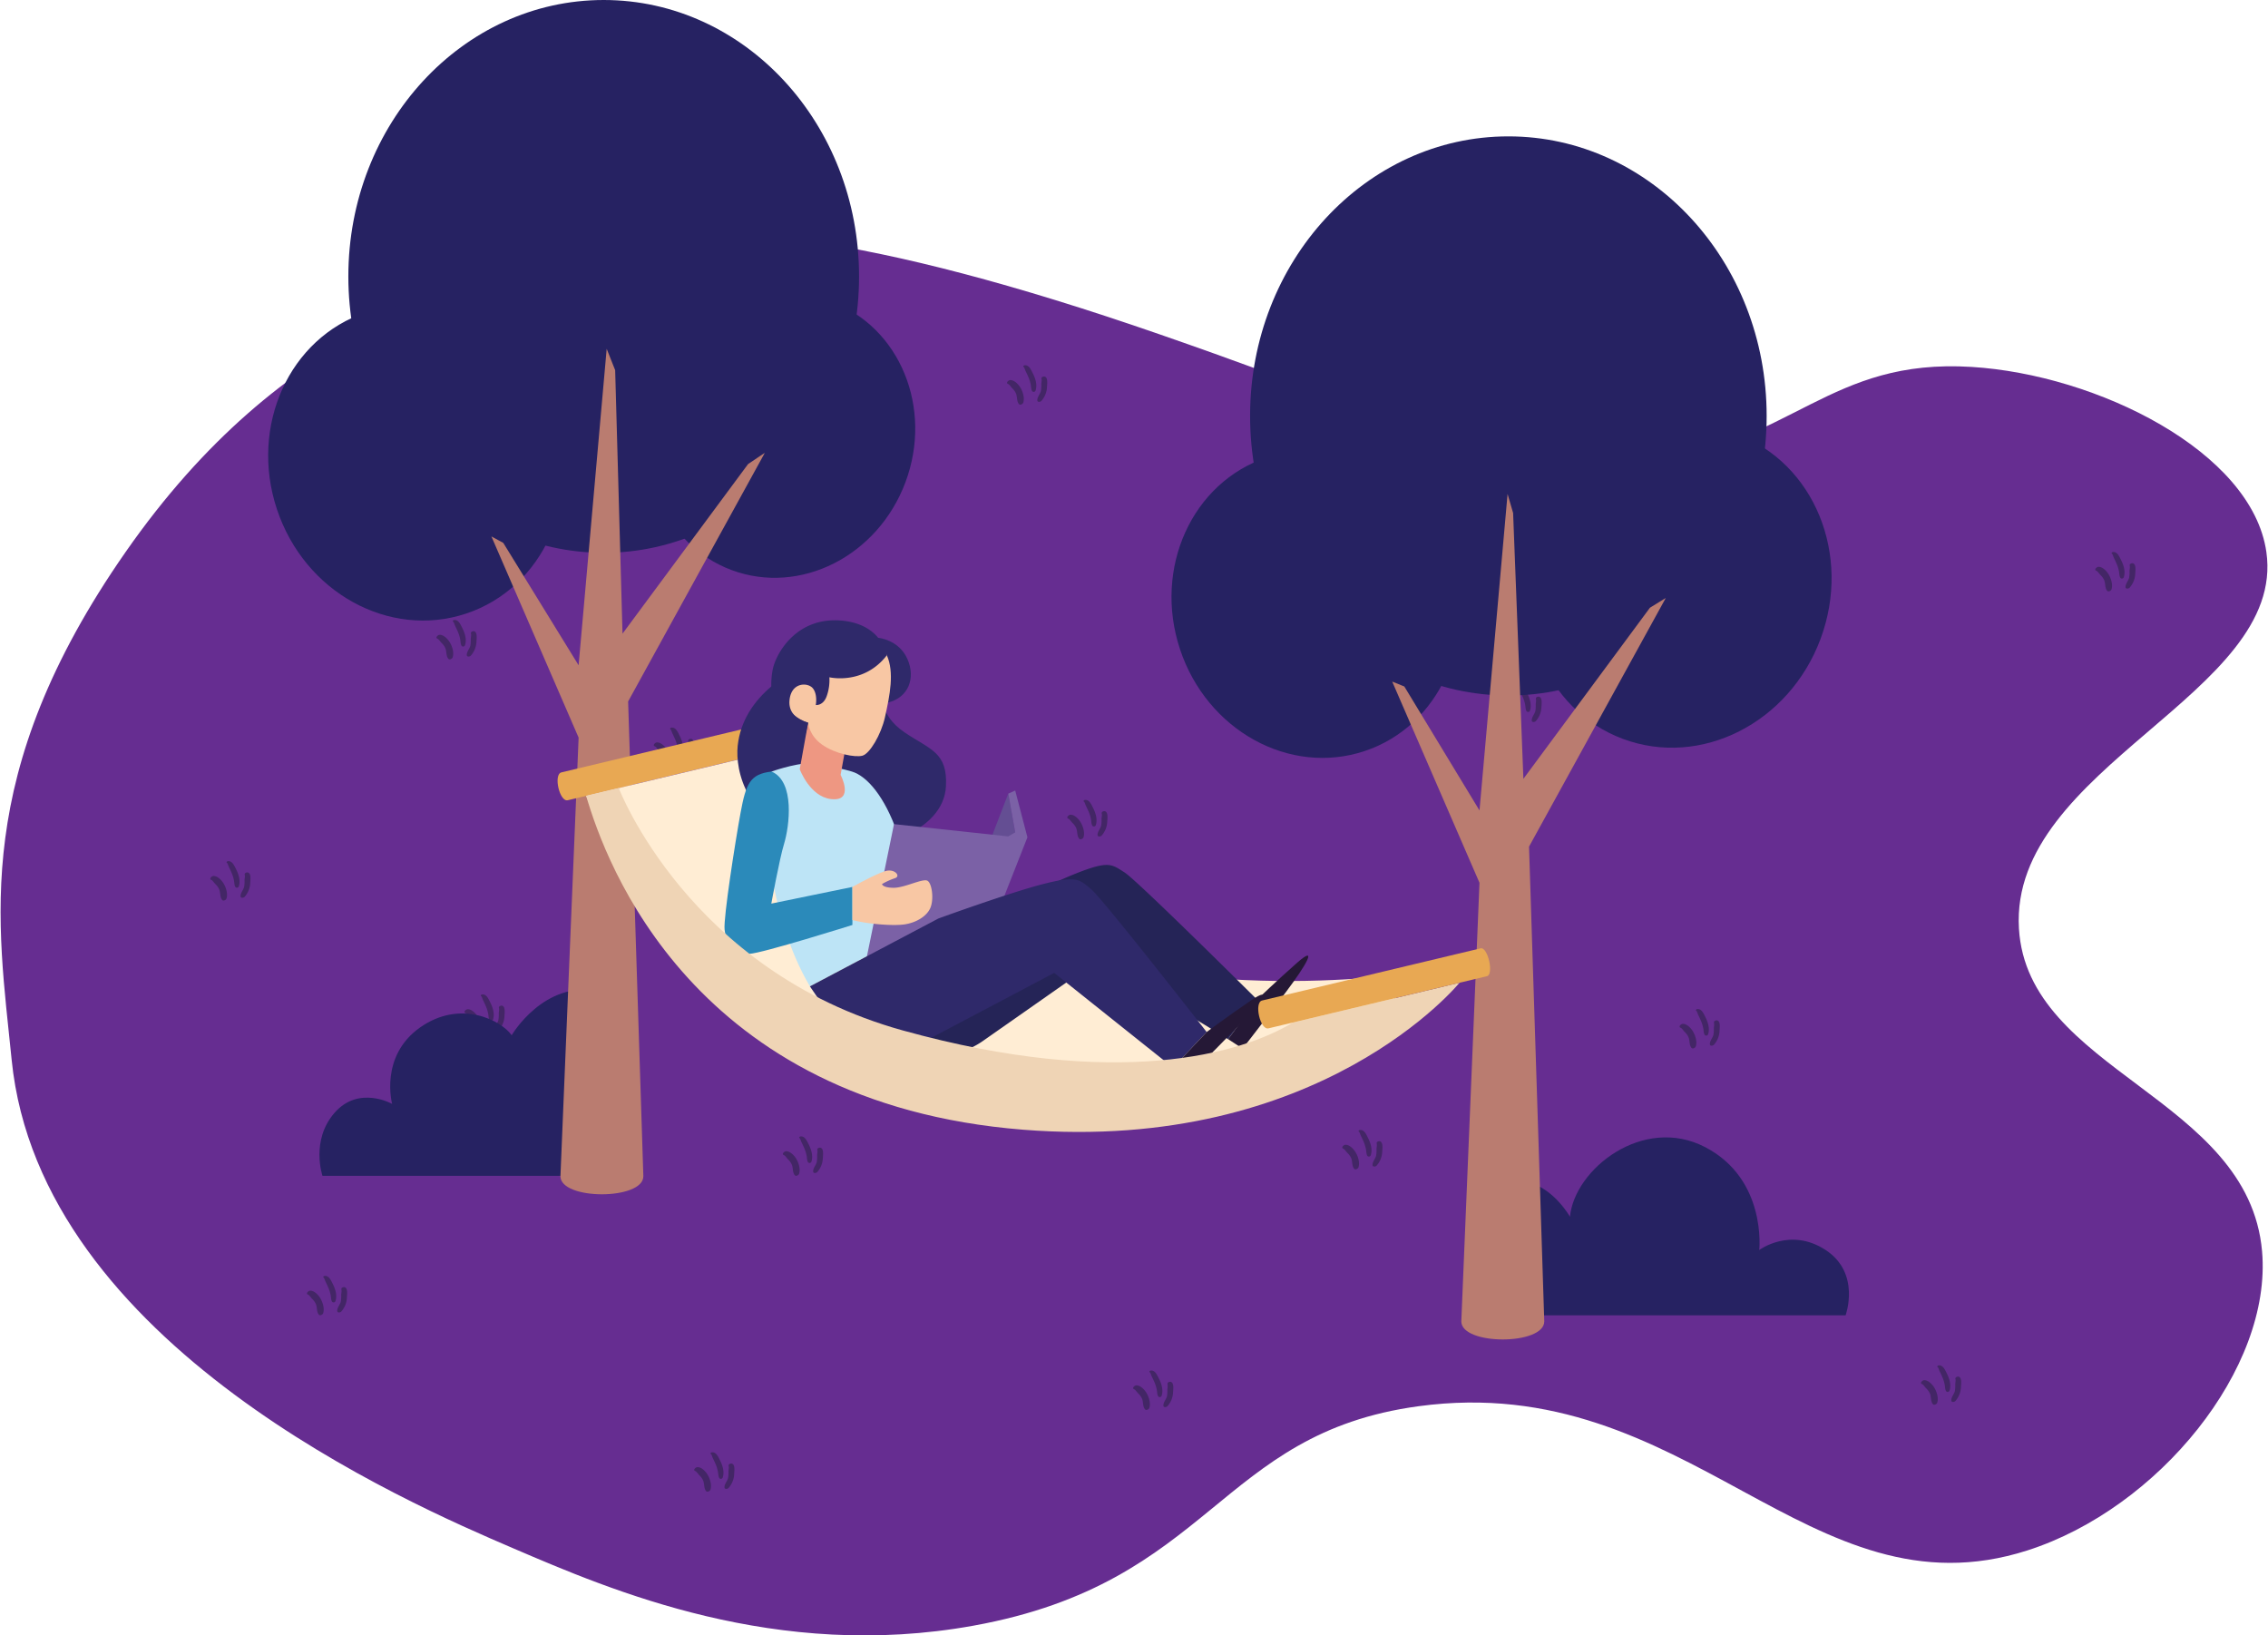<svg xmlns="http://www.w3.org/2000/svg" viewBox="0 0 1498 1080"><g id="_2" data-name="2"><path d="M338.79,1022.42c-68.33-29.33-312.26-134-331.1-322.57-9-90.43-27.34-188.18,75.31-335.36C187.4,214.8,307.07,186.68,404.15,161.28,466.93,144.86,570.49,153,766.51,221c201.78,70,234.46,99.19,316.89,86.68,101.91-15.47,124.92-71.16,218.84-65.37,82.85,5.11,185.17,55.86,194.68,122.21,13.45,93.82-169.74,141.75-163.42,248.68,5.58,94.43,151.65,111.24,160.58,213.15,6.77,77.35-68.43,169.77-154.89,197.52-144.7,46.45-223.68-119.39-402.15-95.21-132.92,18-136.16,116.38-294.15,144.95C512.79,1097.11,404.12,1050.47,338.79,1022.42Z" style="fill:#662d91"/><path d="M147.62,583.35c-1.31-2.12-4.08-5.07-6.81-4.82-1,.09-2.94,1.89-1.26,2.55.95.37,1.94,2.06,2.7,2.77a10.76,10.76,0,0,1,2.36,3.15c1.19,2.3.45,5.38,2.16,7.37.75.87,2.5,0,2.8-.91C150.65,590.34,149.29,586.06,147.62,583.35Z" style="fill:#432666"/><path d="M155.77,573.7c-1.11-2.18-2.44-5.37-5.36-4.94-.52.08-1.13.76-.47,1.15.44.26.91,2,1.18,2.54.72,1.49,1.47,3,2.1,4.57a23.81,23.81,0,0,1,1.31,4.44c.29,1.44.18,3,.9,4.28a1.33,1.33,0,0,0,2.23-.21C159.05,581.62,157.58,577.24,155.77,573.7Z" style="fill:#432666"/><path d="M164.08,576.31c-.93-.49-2.82.16-2.44,1.45.29,1-.09,2.39-.13,3.4a21.52,21.52,0,0,1-.26,4.54c-.54,2.13-2.49,4-2.36,6.26.08,1.36,2.13,1,2.72.27a14.7,14.7,0,0,0,3.66-8.92C165.3,581.63,166.06,577.35,164.08,576.31Z" style="fill:#432666"/><path d="M297,424.07c-1.31-2.12-4.08-5.07-6.81-4.82-1,.09-2.94,1.9-1.26,2.56.95.37,1.94,2.06,2.7,2.77a10.72,10.72,0,0,1,2.36,3.14c1.18,2.31.44,5.38,2.16,7.37.75.87,2.5,0,2.8-.91C300.07,431.07,298.71,426.78,297,424.07Z" style="fill:#432666"/><path d="M305.19,414.42c-1.11-2.18-2.44-5.36-5.36-4.93-.52.07-1.13.75-.47,1.14.44.26.91,2,1.18,2.54.72,1.5,1.47,3,2.1,4.58a24.25,24.25,0,0,1,1.31,4.43c.29,1.45.18,3,.9,4.29a1.33,1.33,0,0,0,2.23-.22C308.47,422.35,307,418,305.19,414.42Z" style="fill:#432666"/><path d="M313.5,417c-.93-.49-2.82.16-2.44,1.46.29,1-.09,2.38-.13,3.39a22.35,22.35,0,0,1-.26,4.55c-.54,2.13-2.49,4-2.36,6.26.08,1.36,2.13,1,2.72.26a14.67,14.67,0,0,0,3.66-8.92C314.72,422.35,315.48,418.08,313.5,417Z" style="fill:#432666"/><path d="M315.52,671.33c-1.31-2.12-4.09-5.07-6.82-4.82-1,.09-2.94,1.9-1.26,2.55.95.38,1.94,2.06,2.71,2.78A10.68,10.68,0,0,1,312.5,675c1.19,2.31.45,5.38,2.16,7.37.75.87,2.5,0,2.8-.91C318.54,678.33,317.19,674,315.52,671.33Z" style="fill:#432666"/><path d="M323.66,661.68c-1.11-2.18-2.44-5.37-5.36-4.93-.51.07-1.13.75-.47,1.14.44.26.91,2,1.18,2.54.72,1.5,1.47,3,2.1,4.57a24.62,24.62,0,0,1,1.32,4.44c.28,1.44.17,3,.89,4.28a1.34,1.34,0,0,0,2.24-.21C326.94,669.61,325.47,665.23,323.66,661.68Z" style="fill:#432666"/><path d="M332,664.29c-.92-.49-2.82.16-2.44,1.46.29,1-.09,2.38-.13,3.39a21.65,21.65,0,0,1-.26,4.55c-.53,2.12-2.49,4-2.35,6.26.08,1.36,2.12,1,2.72.26a14.74,14.74,0,0,0,3.65-8.92C333.19,669.61,334,665.33,332,664.29Z" style="fill:#432666"/><path d="M440.57,495.13c-1.31-2.13-4.09-5.08-6.82-4.83-1,.09-2.94,1.9-1.26,2.56.95.37,1.94,2.06,2.71,2.77a10.68,10.68,0,0,1,2.35,3.14c1.19,2.31.45,5.38,2.16,7.37.75.87,2.5,0,2.8-.91C443.59,502.12,442.24,497.83,440.57,495.13Z" style="fill:#432666"/><path d="M448.71,485.47c-1.11-2.18-2.44-5.36-5.36-4.93-.51.07-1.13.75-.47,1.14.44.26.91,2,1.18,2.55.72,1.49,1.47,3,2.1,4.57a24.28,24.28,0,0,1,1.32,4.43c.28,1.45.17,3,.89,4.29a1.34,1.34,0,0,0,2.24-.22C452,493.4,450.52,489,448.71,485.47Z" style="fill:#432666"/><path d="M457,488.08c-.92-.49-2.82.17-2.44,1.46.29,1-.09,2.38-.13,3.39a21.62,21.62,0,0,1-.26,4.55c-.53,2.13-2.49,4-2.35,6.26.08,1.36,2.12,1,2.72.26a14.72,14.72,0,0,0,3.65-8.92C458.24,493.4,459,489.13,457,488.08Z" style="fill:#432666"/><path d="M525.83,765.12c-1.31-2.12-4.09-5.07-6.81-4.82-1,.09-2.95,1.89-1.27,2.55,1,.37,1.94,2.06,2.71,2.77a10.94,10.94,0,0,1,2.36,3.15c1.18,2.3.44,5.38,2.15,7.37.75.87,2.5,0,2.8-.91C528.85,772.11,527.5,767.83,525.83,765.12Z" style="fill:#432666"/><path d="M534,755.47c-1.12-2.18-2.44-5.37-5.37-4.94-.51.08-1.13.76-.47,1.15.44.26.91,2,1.18,2.54.72,1.49,1.47,3,2.1,4.57a24.62,24.62,0,0,1,1.32,4.44c.28,1.44.17,3,.9,4.28a1.33,1.33,0,0,0,2.23-.21C537.25,763.39,535.79,759,534,755.47Z" style="fill:#432666"/><path d="M542.28,758.08c-.92-.49-2.82.16-2.44,1.45.29,1-.09,2.39-.13,3.4a21.52,21.52,0,0,1-.26,4.54c-.53,2.13-2.49,4-2.35,6.26.08,1.36,2.12,1,2.72.27a14.74,14.74,0,0,0,3.65-8.92C543.5,763.4,544.27,759.12,542.28,758.08Z" style="fill:#432666"/><path d="M895.29,760.86c-1.31-2.13-4.08-5.07-6.81-4.83-1,.09-2.94,1.9-1.26,2.56.95.37,1.94,2.06,2.7,2.77a10.72,10.72,0,0,1,2.36,3.14c1.18,2.31.44,5.38,2.16,7.37.75.87,2.5,0,2.8-.91C898.32,767.85,897,763.57,895.29,760.86Z" style="fill:#432666"/><path d="M903.44,751.21c-1.11-2.18-2.44-5.37-5.36-4.94-.52.08-1.13.75-.47,1.14.44.26.91,2,1.18,2.55.72,1.49,1.47,3,2.1,4.57A24.25,24.25,0,0,1,902.2,759c.29,1.45.18,3,.9,4.29a1.33,1.33,0,0,0,2.23-.21C906.72,759.13,905.25,754.75,903.44,751.21Z" style="fill:#432666"/><path d="M911.75,753.81c-.93-.49-2.82.17-2.44,1.46.29,1-.09,2.38-.13,3.39a22.26,22.26,0,0,1-.26,4.55c-.54,2.13-2.49,4-2.36,6.26.08,1.36,2.13,1,2.72.27a14.72,14.72,0,0,0,3.66-8.92C913,759.13,913.73,754.86,911.75,753.81Z" style="fill:#432666"/><path d="M211.48,857.21c-1.31-2.12-4.09-5.07-6.81-4.82-1,.09-2.94,1.9-1.27,2.56,1,.37,1.94,2.06,2.71,2.77a10.89,10.89,0,0,1,2.36,3.14c1.18,2.31.44,5.38,2.15,7.37.75.87,2.5,0,2.8-.91C214.5,864.21,213.15,859.92,211.48,857.21Z" style="fill:#432666"/><path d="M219.63,847.56c-1.12-2.18-2.44-5.36-5.36-4.93-.52.07-1.13.75-.48,1.14.44.26.91,2,1.18,2.54.72,1.5,1.48,3,2.1,4.58a23.51,23.51,0,0,1,1.32,4.43c.29,1.45.18,3,.9,4.29a1.33,1.33,0,0,0,2.23-.22C222.91,855.49,221.44,851.11,219.63,847.56Z" style="fill:#432666"/><path d="M227.94,850.17c-.93-.49-2.82.16-2.44,1.46.28,1-.1,2.38-.14,3.39a22.34,22.34,0,0,1-.25,4.55c-.54,2.13-2.5,4-2.36,6.26.08,1.36,2.12,1,2.72.26a14.66,14.66,0,0,0,3.65-8.92C229.15,855.49,229.92,851.22,227.94,850.17Z" style="fill:#432666"/><path d="M467.26,973.74c-1.31-2.13-4.08-5.07-6.81-4.82-1,.08-2.94,1.89-1.26,2.55.95.37,1.94,2.06,2.7,2.77a10.85,10.85,0,0,1,2.36,3.14c1.18,2.31.44,5.38,2.16,7.37.75.87,2.5,0,2.8-.91C470.29,980.73,468.93,976.45,467.26,973.74Z" style="fill:#432666"/><path d="M475.41,964.09c-1.11-2.18-2.44-5.37-5.36-4.94-.52.08-1.13.75-.47,1.14.44.26.91,2,1.18,2.55.72,1.49,1.47,3,2.1,4.57a24.48,24.48,0,0,1,1.31,4.43c.29,1.45.18,3,.9,4.29a1.33,1.33,0,0,0,2.23-.21C478.69,972,477.22,967.63,475.41,964.09Z" style="fill:#432666"/><path d="M483.72,966.69c-.93-.48-2.82.17-2.44,1.46.29,1-.09,2.38-.13,3.4a22.21,22.21,0,0,1-.26,4.54c-.54,2.13-2.49,4-2.36,6.26.08,1.36,2.13,1,2.72.27a14.7,14.7,0,0,0,3.66-8.92C484.94,972,485.7,967.74,483.72,966.69Z" style="fill:#432666"/><path d="M757.15,919.74c-1.31-2.12-4.09-5.07-6.81-4.82-1,.09-2.94,1.89-1.26,2.55.95.37,1.94,2.06,2.7,2.77a10.85,10.85,0,0,1,2.36,3.14c1.18,2.31.44,5.39,2.16,7.38.74.87,2.49,0,2.8-.91C760.18,926.73,758.82,922.45,757.15,919.74Z" style="fill:#432666"/><path d="M765.3,910.09c-1.11-2.18-2.44-5.37-5.36-4.94-.52.08-1.13.76-.47,1.15.44.26.91,2,1.17,2.54.73,1.49,1.48,3,2.11,4.57a24.59,24.59,0,0,1,1.31,4.44c.29,1.44.18,3,.9,4.28a1.33,1.33,0,0,0,2.23-.21C768.58,918,767.11,913.63,765.3,910.09Z" style="fill:#432666"/><path d="M773.61,912.69c-.93-.48-2.82.17-2.44,1.46a11.83,11.83,0,0,1-.14,3.4,21.52,21.52,0,0,1-.25,4.54c-.54,2.13-2.49,4-2.36,6.26.08,1.36,2.12,1,2.72.27a14.75,14.75,0,0,0,3.66-8.92C774.83,918,775.59,913.74,773.61,912.69Z" style="fill:#432666"/><path d="M1118.09,681c-1.31-2.13-4.09-5.07-6.81-4.82-1,.08-2.94,1.89-1.27,2.55,1,.37,2,2.06,2.71,2.77a10.89,10.89,0,0,1,2.36,3.14c1.18,2.31.44,5.38,2.15,7.37.75.87,2.5,0,2.81-.91C1121.12,688,1119.76,683.72,1118.09,681Z" style="fill:#432666"/><path d="M1126.24,671.36c-1.11-2.18-2.44-5.37-5.36-4.94-.52.08-1.13.75-.47,1.14.44.26.91,2,1.17,2.55.73,1.49,1.48,3,2.11,4.57a24.25,24.25,0,0,1,1.31,4.43c.29,1.45.18,3,.9,4.29a1.33,1.33,0,0,0,2.23-.21C1129.52,679.28,1128.05,674.9,1126.24,671.36Z" style="fill:#432666"/><path d="M1134.55,674c-.93-.48-2.82.17-2.44,1.46a11.76,11.76,0,0,1-.14,3.39,21.58,21.58,0,0,1-.25,4.55c-.54,2.13-2.49,4-2.36,6.26.08,1.36,2.12,1,2.72.27a14.78,14.78,0,0,0,3.66-8.92C1135.76,679.29,1136.53,675,1134.55,674Z" style="fill:#432666"/><path d="M1277.55,916.32c-1.31-2.12-4.09-5.07-6.81-4.82-1,.09-2.94,1.9-1.27,2.55,1,.38,1.94,2.07,2.71,2.78a10.89,10.89,0,0,1,2.36,3.14c1.18,2.31.44,5.38,2.15,7.37.75.87,2.5,0,2.8-.91C1280.57,923.32,1279.22,919,1277.55,916.32Z" style="fill:#432666"/><path d="M1285.7,906.67c-1.12-2.18-2.44-5.36-5.37-4.93-.51.07-1.13.75-.47,1.14.44.26.91,2,1.18,2.54.72,1.5,1.47,3,2.1,4.57a24.62,24.62,0,0,1,1.32,4.44c.29,1.44.18,3,.9,4.28a1.33,1.33,0,0,0,2.23-.21C1289,914.6,1287.51,910.22,1285.7,906.67Z" style="fill:#432666"/><path d="M1294,909.28c-.92-.49-2.82.16-2.44,1.46.29,1-.09,2.38-.13,3.39a22.34,22.34,0,0,1-.25,4.55c-.54,2.12-2.5,4-2.36,6.26.08,1.36,2.12,1,2.72.26a14.74,14.74,0,0,0,3.65-8.92C1295.22,914.6,1296,910.32,1294,909.28Z" style="fill:#432666"/><path d="M1392.65,379.18c-1.31-2.13-4.09-5.08-6.81-4.83-1,.09-2.94,1.9-1.27,2.56,1,.37,2,2.06,2.71,2.77a10.89,10.89,0,0,1,2.36,3.14c1.18,2.31.44,5.38,2.15,7.37.75.87,2.5,0,2.81-.91C1395.68,386.17,1394.32,381.88,1392.65,379.18Z" style="fill:#432666"/><path d="M1400.8,369.53c-1.11-2.19-2.44-5.37-5.36-4.94-.52.08-1.13.75-.47,1.14.44.26.91,2,1.17,2.55.73,1.49,1.48,3,2.11,4.57a24.25,24.25,0,0,1,1.31,4.43c.29,1.45.18,3,.9,4.29a1.33,1.33,0,0,0,2.23-.21C1404.08,377.45,1402.61,373.07,1400.8,369.53Z" style="fill:#432666"/><path d="M1409.11,372.13c-.93-.49-2.82.17-2.44,1.46.28,1-.1,2.38-.14,3.39a22.3,22.3,0,0,1-.25,4.55c-.54,2.13-2.49,4-2.36,6.26.08,1.36,2.12,1,2.72.27a14.78,14.78,0,0,0,3.66-8.93C1410.32,377.45,1411.09,373.18,1409.11,372.13Z" style="fill:#432666"/><path d="M1000.45,467.28c-1.31-2.12-4.09-5.07-6.81-4.82-1,.09-2.94,1.89-1.27,2.55,1,.37,1.94,2.06,2.71,2.77a10.94,10.94,0,0,1,2.36,3.15c1.18,2.3.44,5.38,2.15,7.37.75.87,2.5,0,2.8-.91C1003.47,474.27,1002.12,470,1000.45,467.28Z" style="fill:#432666"/><path d="M1008.6,457.63c-1.12-2.18-2.44-5.37-5.36-4.94-.52.08-1.13.76-.48,1.15.44.26.91,2,1.18,2.54.72,1.49,1.48,3,2.1,4.57a23.84,23.84,0,0,1,1.32,4.44c.29,1.44.18,3,.9,4.28a1.33,1.33,0,0,0,2.23-.21C1011.88,465.55,1010.41,461.17,1008.6,457.63Z" style="fill:#432666"/><path d="M1016.9,460.24c-.92-.49-2.82.16-2.43,1.45.28,1-.1,2.39-.14,3.4a22.2,22.2,0,0,1-.25,4.54c-.54,2.13-2.5,4-2.36,6.26.08,1.36,2.12,1,2.72.27a14.68,14.68,0,0,0,3.65-8.92C1018.12,465.56,1018.89,461.28,1016.9,460.24Z" style="fill:#432666"/><path d="M673.89,255.85c-1.31-2.12-4.09-5.07-6.82-4.82-1,.09-2.94,1.89-1.26,2.55,1,.37,1.94,2.06,2.7,2.77a10.59,10.59,0,0,1,2.36,3.15c1.19,2.3.45,5.38,2.16,7.37.75.87,2.5,0,2.8-.91C676.91,262.84,675.56,258.56,673.89,255.85Z" style="fill:#432666"/><path d="M682,246.2c-1.11-2.18-2.44-5.37-5.36-4.94-.51.08-1.13.76-.47,1.15.44.26.91,2,1.18,2.54.72,1.49,1.47,3,2.1,4.57A24.62,24.62,0,0,1,680.8,254c.28,1.44.17,3,.89,4.28a1.34,1.34,0,0,0,2.24-.21C685.31,254.12,683.84,249.74,682,246.2Z" style="fill:#432666"/><path d="M690.34,248.81c-.92-.49-2.82.16-2.44,1.45.29,1-.09,2.39-.13,3.4a21.52,21.52,0,0,1-.26,4.54c-.54,2.13-2.49,4-2.36,6.26.09,1.36,2.13,1,2.73.27a14.74,14.74,0,0,0,3.65-8.92C691.56,254.13,692.33,249.85,690.34,248.81Z" style="fill:#432666"/><path d="M713.67,542.9c-1.3-2.13-4.08-5.08-6.81-4.83-1,.09-2.94,1.9-1.26,2.56.95.37,1.94,2.06,2.7,2.77a10.72,10.72,0,0,1,2.36,3.14c1.19,2.31.45,5.38,2.16,7.37.75.87,2.5,0,2.8-.91C716.7,549.89,715.34,545.6,713.67,542.9Z" style="fill:#432666"/><path d="M721.82,533.25c-1.11-2.19-2.44-5.37-5.36-4.94-.52.08-1.13.75-.47,1.14.44.26.91,2,1.18,2.55.72,1.49,1.47,3,2.1,4.57a23.49,23.49,0,0,1,1.31,4.43c.29,1.45.18,3,.9,4.29a1.33,1.33,0,0,0,2.23-.22C725.1,541.17,723.63,536.79,721.82,533.25Z" style="fill:#432666"/><path d="M730.13,535.85c-.93-.49-2.82.17-2.44,1.46.29,1-.09,2.38-.13,3.39a21.62,21.62,0,0,1-.26,4.55c-.54,2.13-2.49,4-2.36,6.26.09,1.36,2.13,1,2.72.27a14.72,14.72,0,0,0,3.66-8.93C731.35,541.17,732.12,536.9,730.13,535.85Z" style="fill:#432666"/><path d="M1009.88,868.65H1219s10.23-27.78-13.16-43.13-43.87,0-43.87,0,5.12-46.79-35.82-68-86.27,14.62-89.19,46.05c0,0-10.23-18.27-27.05-22.66Z" style="fill:#262262"/><path d="M401.26,776.54H213s-8-23.4,8-41.68,38-5.84,38-5.84-8.5-31.44,18.41-50.45,54-4.38,60.55,5.12c0,0,21.2-36.55,57.75-29.24Z" style="fill:#262262"/><ellipse cx="516.23" cy="287.89" rx="94.55" ry="87.37" transform="translate(66.3 671.21) rotate(-69.58)" style="fill:#262262"/><ellipse cx="398.74" cy="182.54" rx="168.66" ry="182.54" style="fill:#262262"/><ellipse cx="274.82" cy="305.73" rx="96.84" ry="104.8" transform="translate(-82.36 102.22) rotate(-18.37)" style="fill:#262262"/><path d="M370.17,776.77l12-289.64-57.6-132.87,7.84,4.27,49.76,80.83,18.54-209,5.6,14.11,4.86,174,82.93-112L505.19,299,414.87,463.25l10.06,313.52C424.93,792.69,370.17,792.69,370.17,776.77Z" style="fill:#ba7c70"/><path d="M519.27,494,375,528.48c-5.47,1.24-9.63-17.17-4.16-18.4l144.3-34.45C519.89,474.55,524.05,493,519.27,494Z" style="fill:#e8a853"/><path d="M387.18,525.57l125.8-30s36,74.76,159.61,122.7,268.16,23.22,268.16,23.22S841.87,755.59,641.13,715,387.18,525.57,387.18,525.57Z" style="fill:#ffedd4"/><ellipse cx="1109.49" cy="387.34" rx="107.43" ry="99.27" transform="translate(359.33 1291.92) rotate(-69.58)" style="fill:#262262"/><ellipse cx="996.27" cy="274.69" rx="170.59" ry="184.63" style="fill:#262262"/><ellipse cx="869.01" cy="399.13" rx="94.43" ry="102.19" transform="translate(-81.51 294.3) rotate(-18.38)" style="fill:#262262"/><path d="M965.19,872.64l12-289.64L919.55,450.13l8,3.23,49.65,81.87,18.54-209,3.66,12.54,6.79,175.58,83.58-113,10.48-6.46-90.33,164.23,10.06,313.52C1019.94,888.56,965.19,888.56,965.19,872.64Z" style="fill:#ba7c70"/><polygon points="665.96 524.1 644.74 579.21 670.54 549.66 665.96 524.1" style="fill:#644e93"/><path d="M509.43,453.36C498,463,489,476,487.24,492.5s5.81,51.4,49.16,62.58,86.76-6.52,88.38-35.6c1.27-22.86-10.38-24.3-27.48-35.92s-14.41-25.72-14.41-25.72Z" style="fill:#2f296a"/><path d="M536,503.72c-12.77.79-26.36,5.81-26.36,5.81-8.51,21.16-2.67,94.94,25.32,141.87l84.83-44.81s-19.06-33.55-27.25-56.9-19.71-37.13-29.9-40.16S536,503.72,536,503.72Z" style="fill:#bde4f6"/><polygon points="590.48 544.25 665.96 552.36 670.54 549.66 665.96 524.1 670.54 522.07 678.61 552.95 659.77 600.8 570.63 641.16 590.48 544.25" style="fill:#7b61a6"/><path d="M580.07,421.22s13.57,1.13,19.25,13.94.55,25.56-12.77,28.79C570.27,467.89,580.07,421.22,580.07,421.22Z" style="fill:#2f296a"/><path d="M533.76,477.28,528.22,508s6.66,18.11,20.7,19.72c15.67,1.8,6.3-16,6.3-16l2.45-13.6Z" style="fill:#ee9782"/><path d="M533.76,477.28s.49,8.31,9.2,14.46,21.88,8.63,26.68,7.32,12.28-13.81,14.85-25.32c3.32-14.81,6.28-29.77,1.25-41s-26.09-21.08-47.16-14.11S503.79,467.53,533.76,477.28Z" style="fill:#f8c7a4"/><path d="M533.76,477.28s-13.4-2.61-12.3-14.76,12.18-12,15.44-7.93,1.92,11,1.92,11,5,.66,7.28-6.06a31.31,31.31,0,0,0,1.7-12.26s22.49,5.42,37.94-14.49c0,0-3.16-20.93-30.61-23s-40.9,18.95-44.22,30.2c-2.59,8.8-4.81,40.3,20.84,46.22Z" style="fill:#2f296a"/><path d="M566.54,663l14.55,16.43a51.52,51.52,0,0,0,68.15,8L725.51,634l85.66,52.25,19.13-26.12s-79.12-78.68-87.57-84-10.21-7.88-31.52.5S645.09,608,645.09,608Z" style="fill:#252457"/><path d="M811.17,686.25l9.58,6.27s15.12-19.47,28.71-37.52,21.21-31.5,7.15-19.09c-13.38,11.8-26.31,24.22-26.31,24.22Z" style="fill:#251836"/><path d="M534.94,651.4l12.38,18.12a51.5,51.5,0,0,0,66.6,16.5l82.37-43.52,78.44,62.57L797,681.55s-68.64-88-76.35-94.36-9.15-9.09-31.34-3.45-69.53,22.85-69.53,22.85Z" style="fill:#2f296a"/><path d="M774.73,705.07l8.73,7.41s17.44-17.42,33.17-33.62,25-28.59,9.49-18.05c-14.75,10-29.13,20.74-29.13,20.74Z" style="fill:#251836"/><path d="M509.62,509.53c-14.25,1.63-16.93,8-20.46,27.12S477.79,606,478.58,613.73c1.13,11,7.92,16.54,16.43,16.18s68-19.06,68-19.06V585.74l-53.56,11s5.45-29.83,8.4-39.39C521.39,545.79,525.22,516.19,509.62,509.53Z" style="fill:#2b8aba"/><path d="M563,607.6c10.1,2.64,26.86,4,34.49,2.86s14.6-5.3,17-10.85,1.17-15.89-1.77-17.88-15.08,4.63-22.52,4.57-7.63-2.47-7.63-2.47a45.36,45.36,0,0,1,8.47-3.85c4.08-1.23.19-6.24-5.71-4.84S563,585.74,563,585.74Z" style="fill:#f8c7a4"/><path d="M408.68,520.44S454.83,641.28,596.3,680.51s223.77,15.43,257.6-5.22L964,649s-91.54,112.68-288.25,97.06c-218.24-17.34-275.65-176.12-288.6-220.49Z" style="fill:#efd4b5"/><path d="M982.08,644.69,837.79,679.13c-5.48,1.24-9.63-17.17-4.16-18.4l144.3-34.45C982.71,625.2,986.87,643.61,982.08,644.69Z" style="fill:#e8a853"/></g></svg>